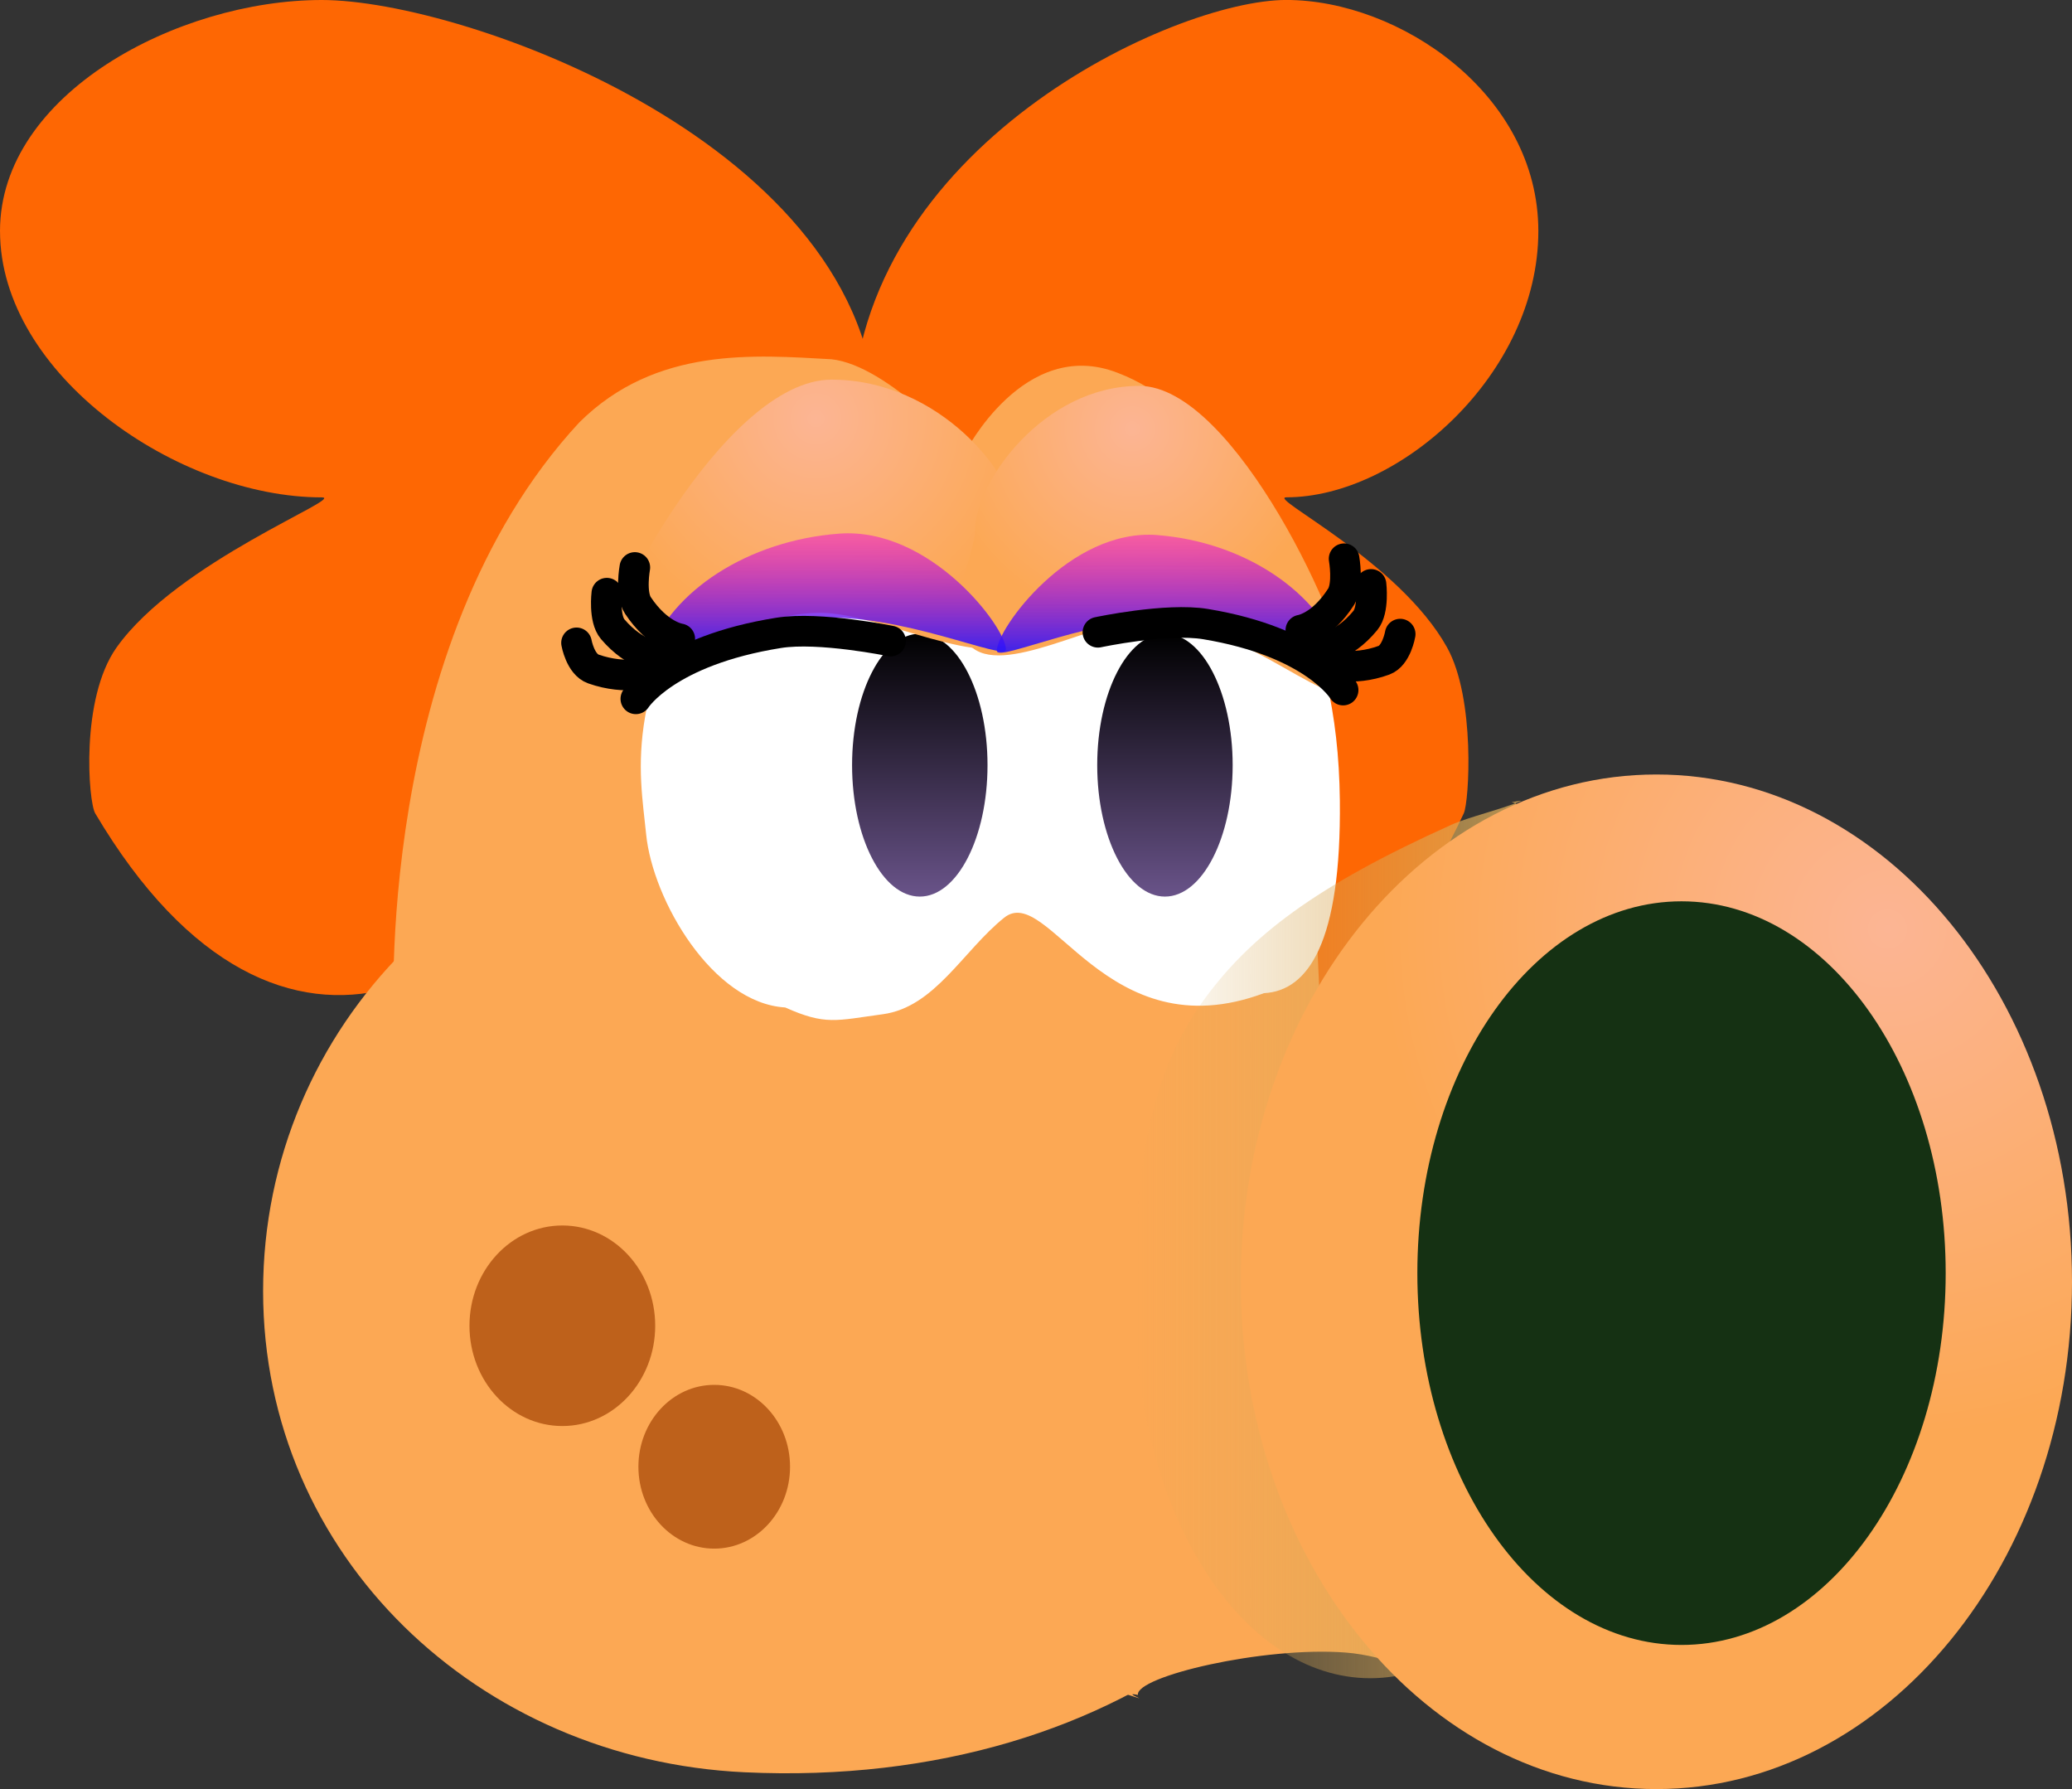 <svg version="1.1" xmlns="http://www.w3.org/2000/svg" xmlns:xlink="http://www.w3.org/1999/xlink" width="101.519" height="87.635" viewBox="0,0,101.519,87.635"><rect x="0" y="0" width="101.519" height="87.635" fill="#333333" stroke="none"/><defs><linearGradient x1="234.306" y1="167.225" x2="234.306" y2="180.1" gradientUnits="userSpaceOnUse" id="color-1"><stop offset="0" stop-color="#000000"/><stop offset="1" stop-color="#695389"/></linearGradient><linearGradient x1="246.317" y1="167.225" x2="246.317" y2="180.1" gradientUnits="userSpaceOnUse" id="color-2"><stop offset="0" stop-color="#000000"/><stop offset="1" stop-color="#695389"/></linearGradient><linearGradient x1="244.864" y1="196.899" x2="268.217" y2="196.899" gradientUnits="userSpaceOnUse" id="color-3"><stop offset="0" stop-color="#d9a957" stop-opacity="0"/><stop offset="1" stop-color="#d9a957"/></linearGradient><radialGradient cx="281.717" cy="181.691" r="24.849" gradientUnits="userSpaceOnUse" id="color-4"><stop offset="0" stop-color="#fcb594"/><stop offset="1" stop-color="#fca854"/></radialGradient><radialGradient cx="229.217" cy="156.691" r="10.745" gradientUnits="userSpaceOnUse" id="color-5"><stop offset="0" stop-color="#fcb594"/><stop offset="1" stop-color="#fca854"/></radialGradient><radialGradient cx="244.717" cy="157.191" r="9.522" gradientUnits="userSpaceOnUse" id="color-6"><stop offset="0" stop-color="#fcb594"/><stop offset="1" stop-color="#fca854"/></radialGradient><linearGradient x1="229.71" y1="162.305" x2="229.71" y2="169.3" gradientUnits="userSpaceOnUse" id="color-7"><stop offset="0" stop-color="#f000d8" stop-opacity="0.468"/><stop offset="1" stop-color="#001aff"/></linearGradient><linearGradient x1="246.562" y1="162.376" x2="246.562" y2="169.371" gradientUnits="userSpaceOnUse" id="color-8"><stop offset="0" stop-color="#f000d8" stop-opacity="0.468"/><stop offset="1" stop-color="#001aff"/></linearGradient></defs><g transform="translate(-189.24,-136.183)"><g data-paper-data="{&quot;isPaintingLayer&quot;:true}" fill-rule="nonzero" stroke-linejoin="miter" stroke-miterlimit="10" stroke-dasharray="" stroke-dashoffset="0" style="mix-blend-mode: normal"><path d="M252.265,160.544c-0.95,0 5.532,3.139 7.875,7.353c1.397,2.512 1.081,7.56 0.82,8.123c-7.153,15.425 -16.347,8.251 -19.257,-2.253c-2.779,-10.03 -10.765,-14.71 -10.723,-17.093c0.235,-13.319 15.764,-20.493 21.285,-20.493c5.52,0 12.347,4.594 12.347,11.321c0,7.014 -6.827,13.041 -12.347,13.041z" data-paper-data="{&quot;index&quot;:null}" fill="#fe6703" stroke="none" stroke-width="0" stroke-linecap="butt"/><path d="M189.24,147.504c0,-6.727 8.717,-11.321 15.765,-11.321c7.048,0 26.875,7.173 27.176,20.493c0.054,2.383 -10.142,7.062 -13.69,17.093c-3.715,10.503 -15.454,17.678 -24.587,2.253c-0.334,-0.563 -0.736,-5.611 1.047,-8.123c2.991,-4.214 11.267,-7.353 10.055,-7.353c-7.048,0 -15.765,-6.027 -15.765,-13.041z" fill="#fe6703" stroke="none" stroke-width="0" stroke-linecap="butt"/><path d="M202.131,199.422c0,-13.019 10.554,-23.572 23.572,-23.572c13.019,0 31.98,10.554 31.98,23.572c0,13.019 -12.956,24.473 -31.98,23.572c-13.004,-0.616 -23.572,-10.554 -23.572,-23.572z" fill="#fca854" stroke="none" stroke-width="0" stroke-linecap="butt"/><path d="M243.984,154.438c4.581,1.768 5.009,5.636 7.313,9.807c1.182,2.138 1.854,8.371 1.854,8.371c0,0 -0.726,0.962 0.713,0.874c-0.654,7.49 0.628,13.886 0.034,21.391c-0.177,1.086 -0.269,2.198 -0.269,3.332c0,0.824 0.049,1.637 0.143,2.436c-1.571,1.587 0.97,2.91 -0.04,4.895c-1.497,2.513 9.867,11.406 9.634,14.272c-0.085,1.054 -4.163,-2.372 -8.188,-2.685c-4.028,-0.313 -10.319,1.176 -10.185,2.076c-0.843,-0.169 0.63,0.352 -0.205,0.08c-11.021,-3.589 -10.211,-2.412 -16.152,-2.312c-9.889,0.167 -11.412,1.708 -14.719,-1.021c-0.28,-0.246 -3.619,-2.336 -3.891,-2.59c-0.816,-0.763 0.962,-7.023 0.46,-15.089c-0.385,-6.476 -1.943,-11.911 -1.943,-11.911c0,0 -1.061,-18.559 9.081,-29.491c3.763,-3.738 8.621,-3.295 12.349,-3.093c2.807,0.294 6.55,4.574 6.55,4.574c0,0 2.879,-5.683 7.46,-3.915z" fill="#fca854" stroke="none" stroke-width="2.5" stroke-linecap="round"/><path d="M221.342,201.123c0,2.713 -2.037,4.912 -4.55,4.912c-2.513,0 -4.55,-2.199 -4.55,-4.912c0,-2.713 2.037,-4.912 4.55,-4.912c2.513,0 4.55,2.199 4.55,4.912z" fill="#be611b" stroke="none" stroke-width="0" stroke-linecap="butt"/><path d="M227.949,208.029c0,2.215 -1.663,4.011 -3.715,4.011c-2.052,0 -3.715,-1.796 -3.715,-4.011c0,-2.215 1.663,-4.011 3.715,-4.011c2.052,0 3.715,1.796 3.715,4.011z" fill="#be611b" stroke="none" stroke-width="0" stroke-linecap="butt"/><path d="M241.409,157.602c2.062,-0.889 5.122,-0.096 6.635,1.416c3.304,3.401 6.75,7.567 6.843,16.386c0.073,6.924 -1.54,9.315 -3.719,9.428c-7.762,2.892 -10.561,-5.444 -12.731,-3.695c-2.016,1.622 -3.393,4.38 -5.942,4.726c-2.29,0.31 -2.806,0.554 -4.783,-0.331c-3.559,-0.209 -6.495,-5.263 -6.814,-8.483c-0.319,-3.22 -1.259,-6.903 4.367,-15.953c1.214,-2.473 4.839,-4.395 7.626,-3.781c3.355,0.745 3.749,3.772 5.971,5.929c0.63,0.707 -0.565,-0.229 -0.367,-0.66c0.792,-1.724 1.332,-4.029 2.913,-4.984z" fill="#ffffff" stroke="none" stroke-width="2.5" stroke-linecap="round"/><path d="M236.651,169.113c0.6,1.165 0.973,2.773 0.973,4.55c0,1.777 -0.372,3.385 -0.973,4.55c-0.6,1.167 -1.43,1.888 -2.345,1.888c-0.915,0 -1.745,-0.721 -2.345,-1.888c-0.6,-1.165 -0.973,-2.773 -0.973,-4.55c0,-1.777 0.372,-3.385 0.973,-4.55c0.6,-1.167 1.43,-1.888 2.345,-1.888c0.915,0 1.745,0.721 2.345,1.888z" fill="url(#color-1)" stroke="none" stroke-width="2.5" stroke-linecap="butt"/><path d="M263.967,185.247l0.157,-1.457c1.141,-2.282 1.527,-3.373 3.834,-4.626c0,0 1.329,-0.664 1.993,0.664c0.664,1.329 -0.664,1.993 -0.664,1.993c-1.663,0.713 -1.696,1.679 -2.505,3.297l0.157,0.128c0,0 0,1.486 -1.486,1.486c-1.486,0 -1.486,-1.486 -1.486,-1.486z" data-paper-data="{&quot;index&quot;:null}" fill="#00a437" stroke="none" stroke-width="2.5" stroke-linecap="butt"/><path d="M248.662,169.113c0.6,1.165 0.973,2.773 0.973,4.55c0,1.777 -0.372,3.385 -0.973,4.55c-0.6,1.167 -1.43,1.888 -2.345,1.888c-0.915,0 -1.745,-0.721 -2.345,-1.888c-0.6,-1.165 -0.973,-2.773 -0.973,-4.55c0,-1.777 0.372,-3.385 0.973,-4.55c0.6,-1.167 1.43,-1.888 2.345,-1.888c0.915,0 1.745,0.721 2.345,1.888z" fill="url(#color-2)" stroke="none" stroke-width="2.5" stroke-linecap="butt"/><path d="M244.864,200.175c0,-5.181 0.203,-10.577 3.25,-14.86c2.338,-3.285 5.609,-5.746 12.244,-8.735c0.835,-0.376 2.476,-0.76 3.394,-1.156c0.117,-0.05 -0.537,0.056 -0.429,0.067c0.575,0.056 0.029,0.693 0.708,0.42c5.853,-2.356 3.857,14.205 3.857,24.264c0,10.059 -5.154,18.213 -11.512,18.213c-6.358,0 -11.512,-8.154 -11.512,-18.213z" fill="url(#color-3)" stroke="none" stroke-width="0" stroke-linecap="butt"/><g stroke="none" stroke-width="0" stroke-linecap="butt"><path d="M250.031,198.969c0,-13.723 9.117,-24.849 20.364,-24.849c11.247,0 20.364,11.125 20.364,24.849c0,13.723 -9.117,24.849 -20.364,24.849c-11.247,0 -20.364,-11.125 -20.364,-24.849z" fill="url(#color-4)"/><path d="M258.684,198.545c0,-10.059 5.795,-18.213 12.943,-18.213c7.148,0 12.943,8.154 12.943,18.213c0,10.059 -5.795,18.213 -12.943,18.213c-7.148,0 -12.943,-8.154 -12.943,-18.213z" fill="#153113"/></g><path d="M239.362,167.48c-1.757,1.639 -7.031,-1.277 -9.895,-1.277c-5.295,0 -11.003,5.35 -11.003,3.009c0,-2.34 6.223,-14.433 11.518,-14.433c5.295,0 9.073,4.722 9.073,7.063c0,1.074 1.798,4.247 0.308,5.638z" fill="url(#color-5)" stroke="none" stroke-width="0" stroke-linecap="butt"/><path d="M237.019,162.148c0,-2.34 3.348,-7.063 8.041,-7.063c4.693,0 10.208,12.092 10.208,14.433c0,2.34 -5.059,-3.009 -9.751,-3.009c-2.539,0 -7.213,2.917 -8.769,1.277c-1.321,-1.391 0.273,-4.564 0.273,-5.638z" data-paper-data="{&quot;index&quot;:null}" fill="url(#color-6)" stroke="none" stroke-width="0" stroke-linecap="butt"/><g><path d="M238.524,167.984c0,0.617 -5.212,-1.836 -9.383,-1.519c-3.034,0.231 -9.2,4.867 -8.119,1.777c1.08,-3.09 4.863,-5.584 9.33,-5.92c4.468,-0.336 8.172,4.596 8.172,5.663z" fill="url(#color-7)" stroke="none" stroke-width="0" stroke-linecap="butt"/><g data-paper-data="{&quot;index&quot;:null}" fill="none" stroke="#000000" stroke-width="1.5" stroke-linecap="round"><path d="M222.546,167.475c0,0 -1.056,-0.14 -2.05,-1.635c-0.387,-0.582 -0.152,-1.86 -0.152,-1.86"/><path d="M221.5,168.357c0,0 -1.104,-0.024 -2.24,-1.353c-0.443,-0.518 -0.288,-1.765 -0.288,-1.765"/><path d="M221.185,169.084c0,0 -1.233,0.444 -2.874,-0.133c-0.639,-0.225 -0.824,-1.279 -0.824,-1.279"/></g><path d="M220.393,170.414c0,0 1.483,-2.353 7.004,-3.232c1.989,-0.317 5.479,0.401 5.479,0.401" fill="none" stroke="#000000" stroke-width="1.5" stroke-linecap="round"/></g><g data-paper-data="{&quot;index&quot;:null}"><path d="M245.944,162.393c4.3,0.336 7.94,2.83 8.979,5.92c1.04,3.09 -4.894,-1.546 -7.814,-1.777c-4.014,-0.317 -9.03,2.137 -9.03,1.519c0,-1.066 3.565,-5.998 7.865,-5.663z" fill="url(#color-8)" stroke="none" stroke-width="0" stroke-linecap="butt"/><g data-paper-data="{&quot;index&quot;:null}" fill="none" stroke="#000000" stroke-width="1.5" stroke-linecap="round"><path d="M255.095,163.552c0,0 0.227,1.277 -0.146,1.86c-0.957,1.495 -1.973,1.635 -1.973,1.635"/><path d="M256.415,164.81c0,0 0.149,1.248 -0.277,1.765c-1.093,1.328 -2.156,1.353 -2.156,1.353"/><path d="M257.843,167.244c0,0 -0.178,1.054 -0.793,1.279c-1.579,0.577 -2.766,0.133 -2.766,0.133"/></g><path d="M243.033,167.154c0,0 3.358,-0.718 5.273,-0.401c5.314,0.879 6.741,3.232 6.741,3.232" fill="none" stroke="#000000" stroke-width="1.5" stroke-linecap="round"/></g></g></g></svg>